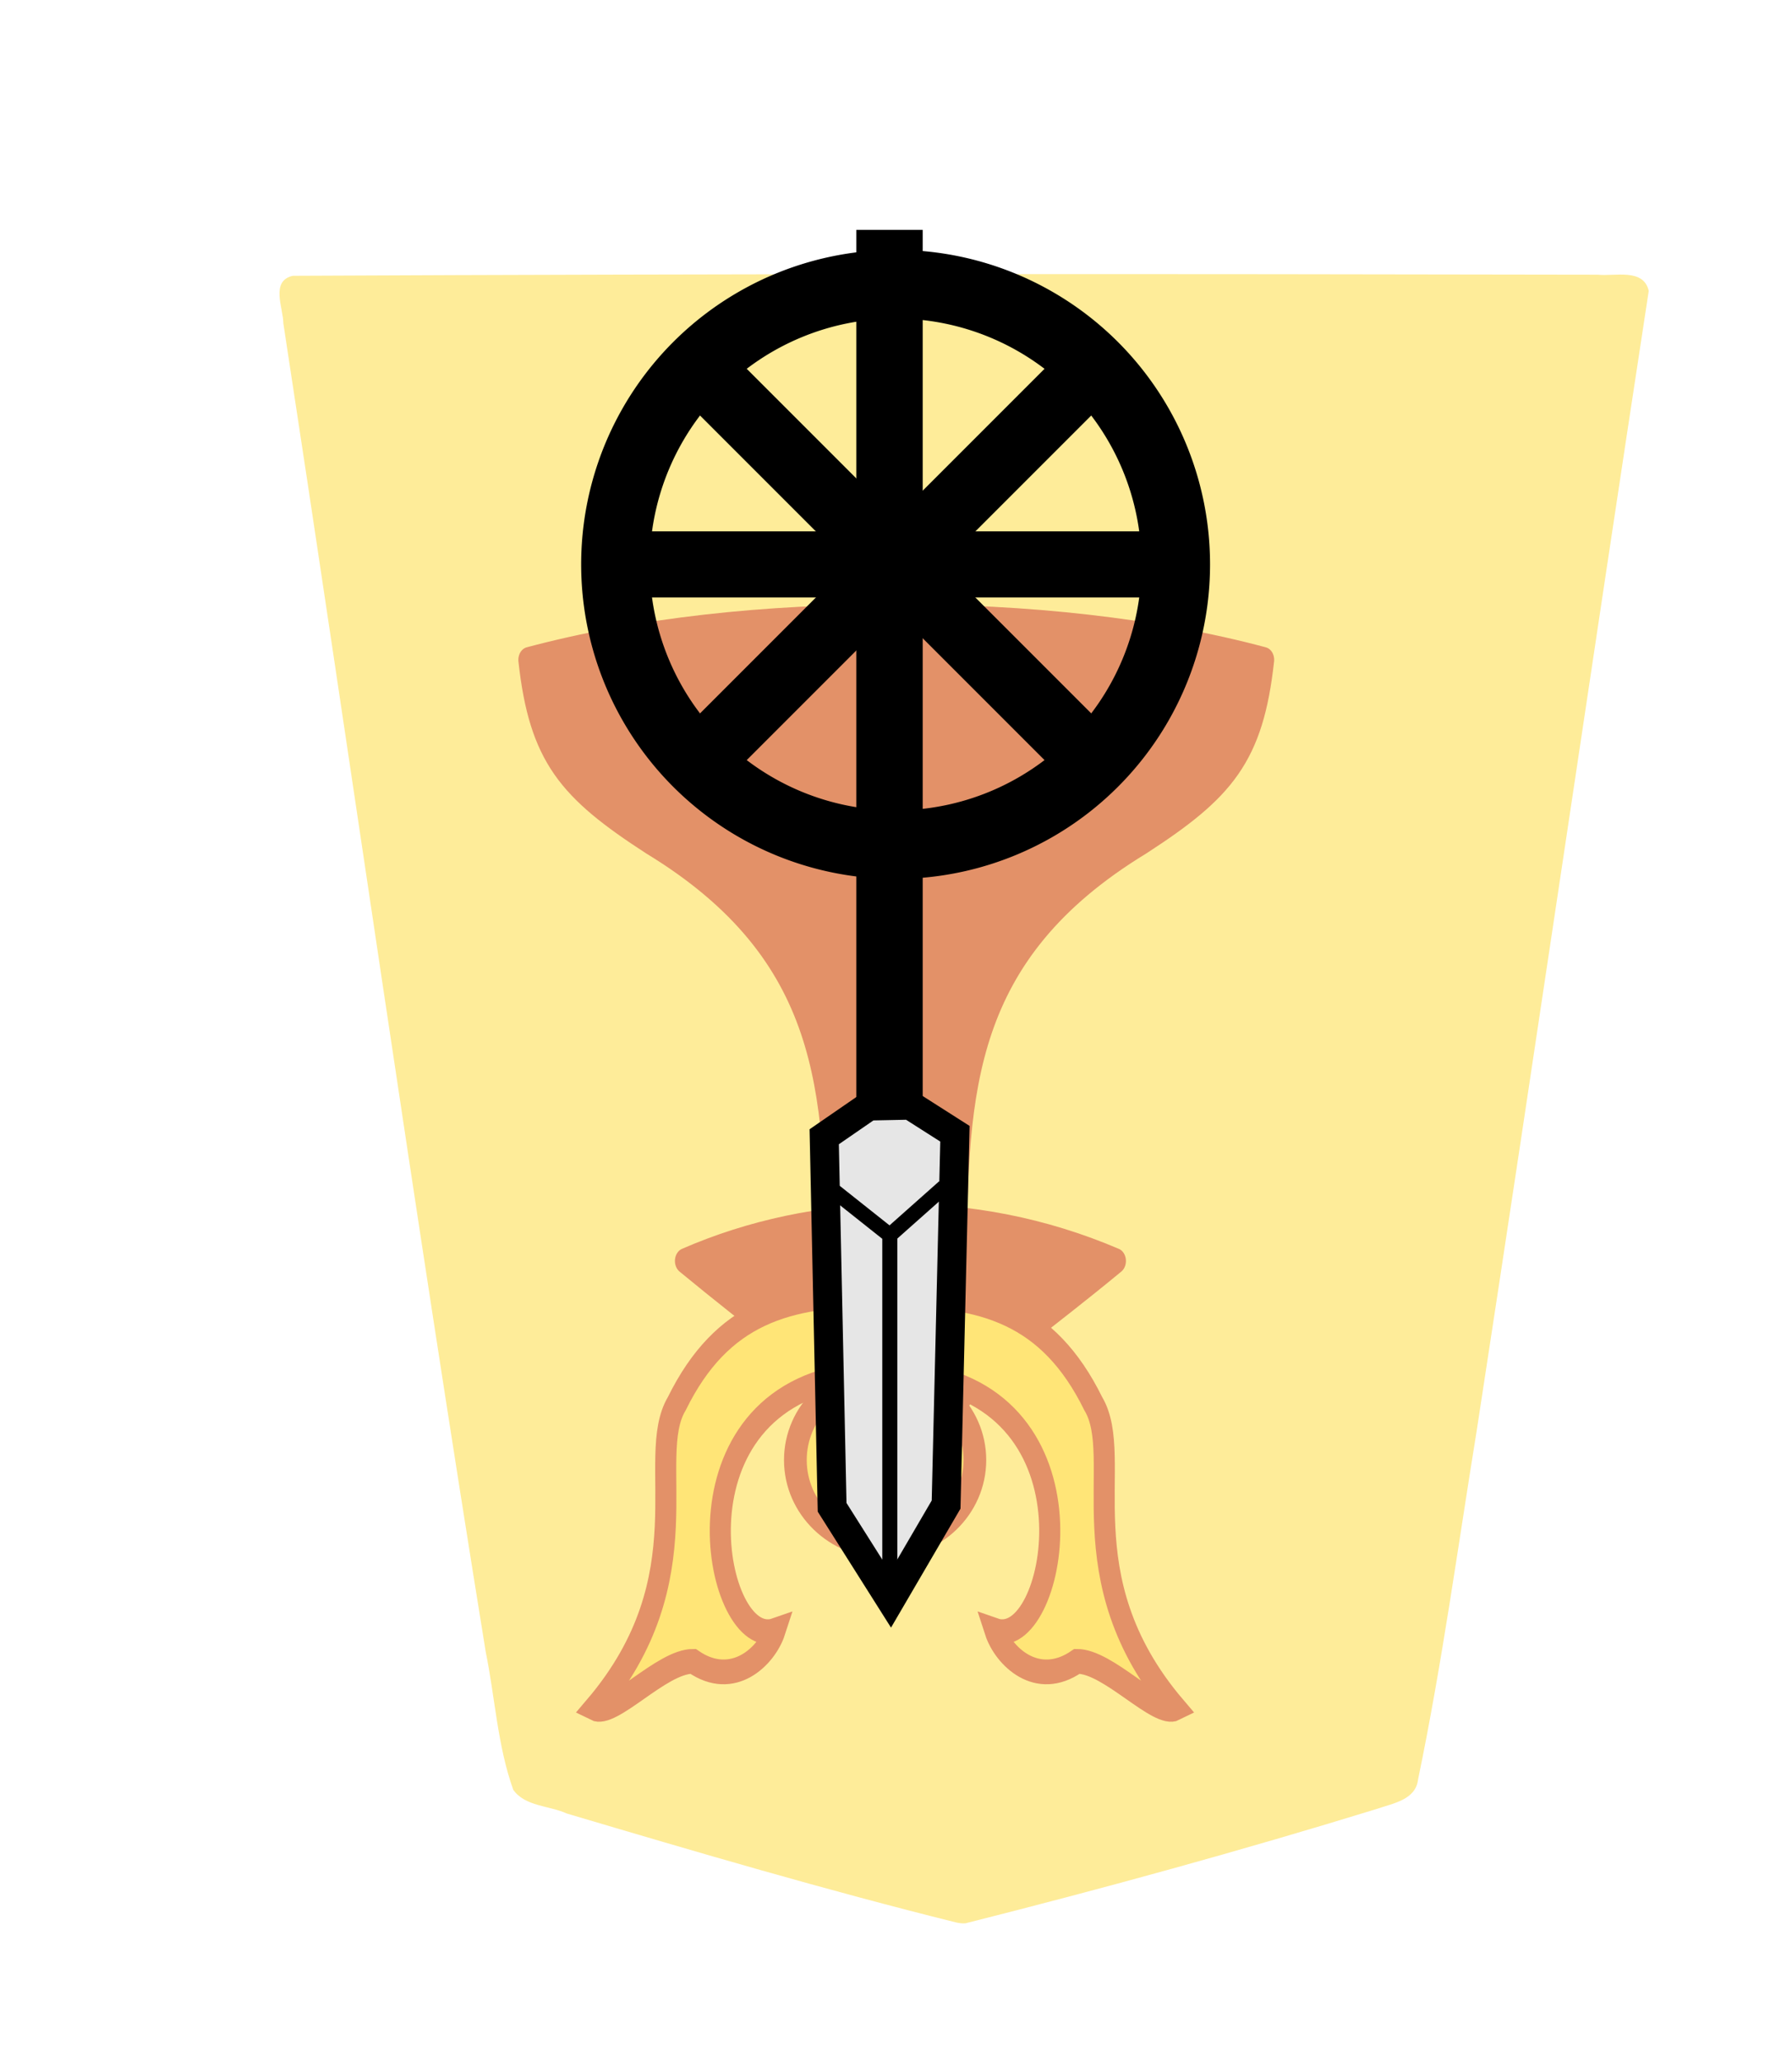 <svg height="60" width="52.157" xmlns="http://www.w3.org/2000/svg" xmlns:xlink="http://www.w3.org/1999/xlink"><filter id="a"><feGaussianBlur in="SourceAlpha" result="blur" stdDeviation="2"/><feOffset dx="2" dy="2" result="offsetBlur"/><feBlend in="SourceGraphic" in2="offsetBlur" mode="normal"/></filter><g transform="matrix(1 0 0 -1 -95.641 81.119)"><g fill="#feec99" filter="url(#a)" transform="matrix(.982 0 0 -.982 -4.361 104.338)"><path d="m-37.299-31.01c-4.096 1.034-8.171 2.152-12.208 3.395-.467.163-1.13.263-1.201.865-.709 3.416-1.178 6.885-1.737 10.331-1.73 11.255-3.378 22.528-5.1 33.78.155.682 1.013.424 1.51.48 12.894.025 25.788.03 38.68-.033.672-.156.28-.952.279-1.409-2.011-13.12-3.876-26.263-5.998-39.366-.277-1.356-.348-2.782-.816-4.087-.347-.497-1.073-.468-1.588-.704-3.832-1.137-7.673-2.267-11.55-3.231-.09-.017-.18-.032-.271-.021z" fill="#feec99" transform="matrix(-1 0 0 -1 91.157 47.625)"/></g><g transform="matrix(-1 0 0 1 467.947 -59.44)"><g opacity=".507" stroke="#c83737" transform="matrix(.944 0 0 .944 321.586 77.573)"><g fill="#c83737" stroke-linejoin="round" stroke-width="1.313" transform="matrix(.495 0 0 .602 37.528 -7.383)"><path d="m-23.356 44.733c-4.132 8.933-4.332 7.65-13.389 13.799 8.913 3.135 18.7 2.897 26.778 0-9.057-6.15-9.439-5.165-13.389-13.799z"/><path d="m-26.818 58.55c-.102 8.756-.371 15.837-11.545 21.429-5.232 2.786-6.963 4.475-7.615 9.332 6.785 1.494 14.836 2.21 22.882 2.179 8.046.031 16.098-.686 22.882-2.179-.651-4.857-2.382-6.546-7.615-9.332-11.174-5.592-11.443-12.672-11.545-21.429v0c-1.241.019-2.482.02-3.722.019-1.241.001-2.482-0-3.722-.019z"/></g><g fill="#fd5" transform="matrix(.701 0 0 .701 -399.769 -65.88)"><path d="m89.878 104.459c71.228 71.229 31.757 135.821 52.51 165.379 28.871 49.947 71.083 59.605 129.343 59.369 1.132-.005 2.27-.039 3.413-.104 1.143.064 2.28.099 3.413.104 58.26.236 100.472-9.422 129.343-59.369 20.752-29.558-18.718-94.149 52.51-165.379-11.605-5.015-42.725 25.605-62.898 25.525-25.612-15.171-47.031 3.08-52.251 16.777 37.839-11.301 70.079 121.468-45.538 137.914-7.067 1.971-16.164 2.514-24.578 2.719-8.414-.205-17.511-.748-24.578-2.719-115.617-16.446-83.377-149.215-45.538-137.914-5.22-13.697-26.639-31.948-52.251-16.777-20.172.08-51.293-30.539-62.898-25.525z" stroke-width="13.427" transform="matrix(.069 0 0 .081 589.019 105.579)"/><ellipse cx="608" cy="124.96" opacity="1" rx="3.947" ry="3.818"/></g></g><g transform="matrix(1.089 0 0 1.089 317.839 81.179)"><g stroke="#000" stroke-width="4.938" transform="matrix(.089 0 0 .089 -7.546 -92.942)"><path d="m372.139 1585.471v-265.45h15v265.45z"/><g><path d="m373.444 1325.142-13.451-8.571 2.652-111.341 16.687-28.568 17.542 27.755 2.373 111.247-13.382 9.223z" fill="#e6e6e6" stroke-width="8.694"/><g fill="none" stroke-width="4.516"><path d="m379.551 1181.017v105.098l16.535 13.127"/><path d="m379.551 1286.116-16.317 14.496"/></g></g></g><g transform="translate(-.508 -2.894)"><path d="m19.295 41.675h14.583v1.329h-14.583z" stroke="#000" stroke-width=".437"/><path d="m26.587 33.936a8.403 8.403 0 0 0 -8.404 8.404 8.403 8.403 0 0 0 8.404 8.404 8.403 8.403 0 0 0 8.404-8.404 8.403 8.403 0 0 0 -8.404-8.404zm0 1.832a6.571 6.571 0 0 1 6.57 6.571 6.571 6.571 0 0 1 -6.57 6.57 6.571 6.571 0 0 1 -6.571-6.57 6.571 6.571 0 0 1 6.571-6.571z"/></g><g stroke="#000" stroke-width=".437"><path d="m20.453 44.131 10.312-10.312.939.939-10.312 10.312z"/><path d="m21.392 33.819 10.312 10.312-.939.939-10.312-10.312z"/></g></g></g></g></svg>